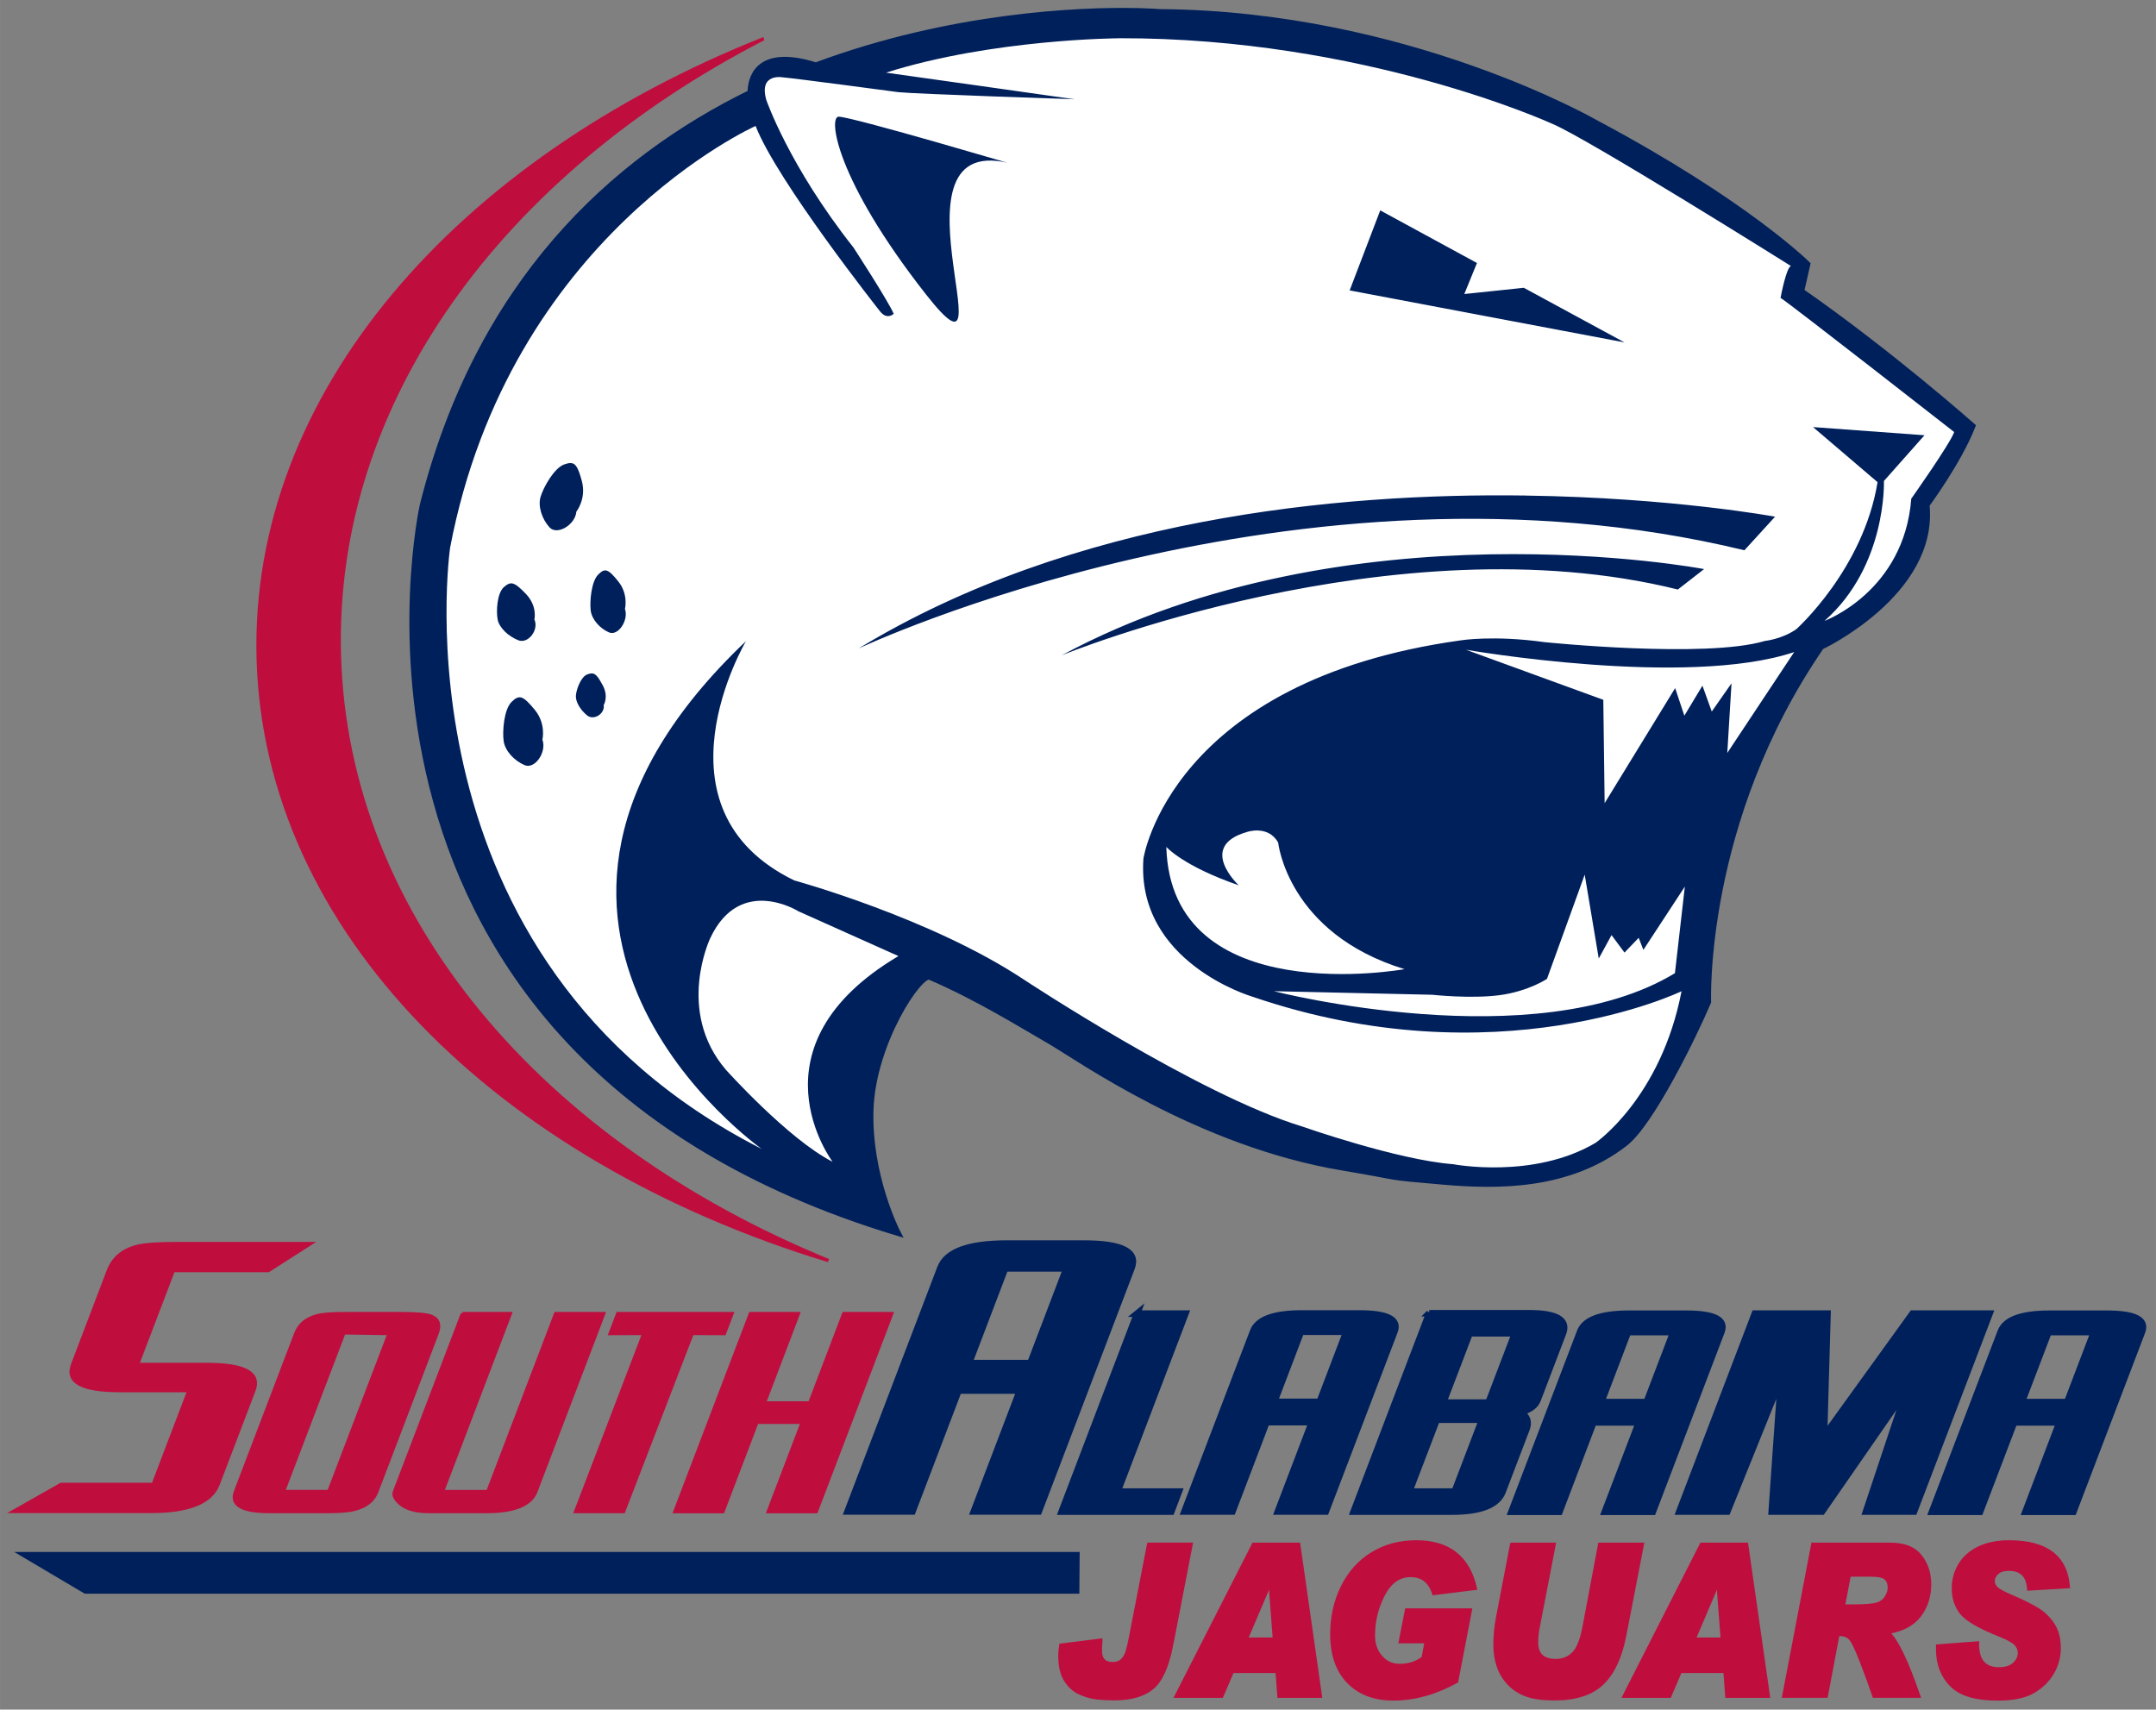 <?xml version="1.0" encoding="UTF-8" standalone="no"?>
<svg xmlns:rdf="http://www.w3.org/1999/02/22-rdf-syntax-ns#" xmlns="http://www.w3.org/2000/svg" xml:space="preserve" height="199.84" viewBox="0 0 252 199.844" width="252" version="1.1" xmlns:cc="http://creativecommons.org/ns#" xmlns:dc="http://purl.org/dc/elements/1.1/"><rect x="0" y="0" width="252" height="199.844" fill="#808080" stroke="none"/><g transform="matrix(1.25 0 0 -1.25 -189.9 800.56)"><g transform="matrix(3.823 0 0 3.823 -710.49 -1579.2)"><path d="m23.975 1.93c-9.383 3.732-15.667 10.895-15.451 18.951 0.225 8.33 7.339 15.332 17.434 18.408-8.742-3.58-14.734-10.466-14.951-18.527-0.209-7.754 4.975-14.713 12.969-18.832zm-17.965 36.84c-0.565 0-0.975 0.026-1.223 0.096-0.414 0.11-0.701 0.359-0.844 0.73l-1.092 2.869c-0.205 0.537 0.273 0.801 1.445 0.801h2.109l-1.092 2.867h-2.816l-1.459 0.828h4.209c1.157 0 1.841-0.277 2.051-0.828l1.094-2.867c0.205-0.537-0.275-0.801-1.434-0.801h-2.123l1.094-2.869h2.906l1.291-0.826h-4.117zm5.18 2.141c-0.417 0-0.712 0.02-0.883 0.07-0.321 0.092-0.53 0.266-0.635 0.541l-1.842 4.83c-0.156 0.409 0.195 0.613 1.051 0.613h1.742c0.388 0 0.672-0.021 0.855-0.072 0.35-0.091 0.569-0.265 0.674-0.541l1.84-4.83c0.102-0.266 0.046-0.438-0.174-0.529-0.134-0.051-0.428-0.082-0.887-0.082h-1.742zm3.578 0-2.076 5.441c-0.044 0.113 0.018 0.225 0.16 0.357 0.19 0.174 0.495 0.256 0.902 0.256h1.742c0.856 0 1.361-0.205 1.518-0.613l2.074-5.441h-1.469l-2.074 5.441h-1.385l2.072-5.441h-1.465zm4.748 0-0.232 0.611 1.029-0.004-2.084 5.447h1.467l2.098-5.447 0.984 0.004 0.234-0.611h-3.496zm4.057 0-2.309 6.055h1.469l1.041-2.732h1.385l-1.041 2.732h1.469l2.307-6.055h-1.467l-1.041 2.732h-1.385l1.039-2.732h-1.467zm-12.427 0.589l1.379 0.021-1.842 4.83h-1.387l1.85-4.852zm32.783 6.391c-0.506 0-0.956 0.121-1.348 0.363-0.391 0.241-0.695 0.58-0.91 1.018-0.215 0.438-0.322 0.918-0.322 1.441 0 0.627 0.17 1.115 0.508 1.461 0.339 0.346 0.795 0.52 1.371 0.52 0.64 0 1.286-0.178 1.938-0.537l0.42-2.184h-1.953l-0.189 0.969h0.791l-0.094 0.498c-0.201 0.152-0.436 0.229-0.703 0.229h-0.012c-0.234 0-0.427-0.087-0.578-0.262-0.151-0.174-0.227-0.391-0.227-0.648 0-0.446 0.101-0.863 0.305-1.254 0.204-0.391 0.481-0.586 0.83-0.586 0.356 0 0.593 0.183 0.709 0.551l1.274-0.158c-0.215-0.949-0.817-1.422-1.809-1.422zm18.131 0c-0.357 0-0.664 0.06-0.92 0.182s-0.452 0.292-0.586 0.512c-0.135 0.22-0.201 0.462-0.201 0.729 0 0.291 0.082 0.542 0.244 0.748 0.164 0.207 0.553 0.433 1.168 0.678 0.268 0.107 0.435 0.202 0.504 0.283 0.069 0.08 0.104 0.169 0.104 0.264 0 0.126-0.055 0.239-0.162 0.338-0.107 0.1-0.263 0.148-0.469 0.148-0.204 0-0.364-0.058-0.479-0.178-0.116-0.119-0.174-0.325-0.174-0.613l-1.217 0.092v0.107c0 0.444 0.14 0.807 0.418 1.09 0.279 0.284 0.749 0.424 1.414 0.424 0.471 0 0.836-0.075 1.092-0.225 0.256-0.151 0.454-0.344 0.59-0.578 0.135-0.233 0.203-0.486 0.203-0.756 0-0.287-0.063-0.526-0.189-0.719-0.125-0.191-0.287-0.349-0.484-0.469-0.199-0.12-0.456-0.248-0.771-0.383-0.25-0.104-0.407-0.188-0.475-0.256-0.066-0.066-0.1-0.137-0.1-0.211 0-0.101 0.041-0.189 0.125-0.262 0.083-0.074 0.202-0.109 0.355-0.109 0.379 0 0.581 0.203 0.607 0.605l1.211-0.072c-0.072-0.912-0.675-1.369-1.809-1.369zm-26.312 0.074-0.551 2.836c-0.036 0.194-0.073 0.345-0.105 0.451-0.034 0.105-0.084 0.19-0.152 0.258-0.068 0.069-0.164 0.104-0.285 0.104-0.254 0-0.381-0.13-0.381-0.385v-0.098c0-0.06 0.004-0.121 0.012-0.18v-0.055l-1.223 0.154c-0.019 0.131-0.029 0.24-0.029 0.326 0 0.304 0.057 0.549 0.168 0.732 0.111 0.182 0.253 0.314 0.426 0.396 0.172 0.081 0.344 0.132 0.514 0.152 0.169 0.02 0.355 0.031 0.559 0.031 0.507 0 0.894-0.111 1.16-0.334 0.268-0.223 0.462-0.655 0.586-1.295 0.005-0.049 0.011-0.082 0.021-0.104l0.58-2.992h-1.299zm3.207 0-2.365 4.646h1.395l0.326-0.76h1.365l0.057 0.76h1.268l-0.664-4.646h-1.381zm7.893 0-0.432 2.25c-0.051 0.264-0.078 0.54-0.078 0.83 0 0.229 0.033 0.442 0.1 0.641 0.066 0.2 0.174 0.379 0.32 0.535 0.146 0.155 0.327 0.273 0.541 0.352 0.214 0.077 0.501 0.117 0.859 0.117 0.645 0 1.133-0.157 1.459-0.471 0.329-0.314 0.556-0.798 0.684-1.453l0.543-2.801h-1.305l-0.478 2.535c-0.076 0.401-0.187 0.671-0.332 0.811-0.146 0.14-0.322 0.209-0.529 0.209-0.393 0-0.59-0.183-0.59-0.551 0-0.138 0.011-0.268 0.033-0.391l0.504-2.613h-1.299zm5.801 0-2.363 4.646h1.393l0.326-0.76h1.365l0.057 0.76h1.27l-0.666-4.646h-1.381zm3.406 0-0.887 4.644h1.299l0.357-1.887h0.068c0.11 0 0.206 0.032 0.283 0.096 0.079 0.064 0.195 0.293 0.35 0.691 0.156 0.398 0.289 0.765 0.404 1.1h1.367c-0.365-1.064-0.679-1.715-0.941-1.951 0.444-0.076 0.766-0.25 0.969-0.521s0.303-0.587 0.303-0.951c0-0.335-0.095-0.623-0.285-0.861-0.19-0.24-0.491-0.36-0.903-0.36h-2.383zm1.117 0.941h0.658c0.236 0 0.389 0.034 0.459 0.102 0.071 0.068 0.105 0.162 0.105 0.279 0 0.094-0.028 0.189-0.088 0.289-0.059 0.101-0.148 0.172-0.27 0.213-0.12 0.043-0.388 0.064-0.799 0.064h-0.246l0.18-0.947zm-17.719 0.266h0.012l0.129 1.693h-0.861l0.721-1.693zm13.693 0h0.012l0.129 1.693h-0.861l0.721-1.693z" transform="matrix(.8 0 0 -.8 225.08 581.2)" stroke="#bf0d3e" stroke-width="0.1" fill="#bf0d3e"/><path d="m35.305 1.09c-1.64-0.028-5.588 0.122-9.729 1.666-1.843-0.581-1.991 0.464-1.99 0.832-4.232 2.07-8.319 5.825-10.023 12.613 0 0-3.74 16.702 14.496 22.227 0 0-0.891-1.73-0.822-3.764 0.07-2.035 1.504-4.196 1.824-4.059 1.454 0.623 2.791 1.459 3.668 1.963 0.876 0.505 4.542 3.134 8.957 3.869 1.94 0.324 1.131 0.266 3.094 0.434 1.61 0.138 3.801 0.172 5.533-1.178 0.794-0.62 2.093-3.277 2.533-4.312 0 0-0.214-5.528 3.457-10.869 0 0 3.493-1.639 3.221-4.332 0 0 0.977-1.323 1.402-2.404 0 0-2.501-2.218-5.238-4.123 0 0 0.088-0.356 0.191-0.826 0 0-1.882-1.871-6.426-4.293 0 0-5.778-3.353-13.352-3.41 0 0-0.286-0.024-0.797-0.033zm-3.887 37.68c-1.173 0-1.846 0.248-2.035 0.744l-2.84 7.447h1.986l1.408-3.697h1.875l-1.408 3.697h1.986l2.838-7.447c0.189-0.496-0.296-0.744-1.467-0.744h-2.344zm-0.057 0.758h1.875l-1.103 2.897h-1.875l1.103-2.897zm12.967 1.371-2.311 6.066h3.006c0.877 0 1.394-0.205 1.549-0.613l0.73-1.914c0.051-0.133 0.047-0.256-0.016-0.357-0.058-0.092-0.16-0.143-0.293-0.143 0.133 0 0.26-0.041 0.389-0.113 0.13-0.071 0.215-0.163 0.262-0.285l0.773-2.027c0.156-0.409-0.196-0.613-1.053-0.613h-3.037zm-3.881 0.008c-0.868 0-1.364 0.181-1.504 0.549l-2.1 5.506h1.469l1.041-2.732h1.387l-1.041 2.732h1.467l2.1-5.506c0.139-0.367-0.22-0.549-1.086-0.549h-1.732zm-5.051 0.004-2.307 6.055h3.353l0.232-0.613h-1.875l2.074-5.441h-1.478zm18.887 0-2.309 6.053h1.467l1.643-4.072-0.285 4.072h1.539l2.59-3.738-1.246 3.738h1.469l2.309-6.053h-2.356l-2.707 3.752 0.107-3.752h-2.221zm-3.838 0.004c-0.868 0-1.364 0.183-1.504 0.551l-2.1 5.504h1.469l1.039-2.732h1.389l-1.041 2.732h1.467l2.098-5.504c0.14-0.367-0.218-0.551-1.084-0.551h-1.732zm12.859 0c-0.868 0-1.364 0.183-1.504 0.551l-2.1 5.504h1.469l1.041-2.732h1.387l-1.041 2.732h1.467l2.098-5.504c0.14-0.367-0.218-0.551-1.084-0.551h-1.732zm-22.898 0.551h1.387l-0.816 2.143h-1.387l0.816-2.143zm9.998 0.01h1.387l-0.816 2.141h-1.387l0.816-2.141zm12.859 0h1.387l-0.816 2.141h-1.387l0.816-2.141zm-17.699 0.037h1.385l-0.809 2.119h-1.385l0.809-2.119zm-1.006 2.641h1.385l-0.838 2.199h-1.387l0.84-2.199zm-43.128 4.145 1.818 1.076h30.283l0.008-1.076h-32.109z" transform="matrix(.8 0 0 -.8 225.08 581.2)" stroke="#00205b" stroke-width="0.2" fill="#00205b"/><path d="m34.84 1.916s-3.859 0.018-7.121 1.051c0 0 5.546 0.778 5.764 0.814 0 0-4.856-0.162-5.381-0.217 0 0-3.245-0.434-3.535-0.453 0 0-0.744-0.144-0.508 0.689 0 0 0.689 2.012 2.664 4.512 0 0 1.051 1.613 1.232 2.029 0 0-0.199 0.199-0.416-0.072 0 0-3.154-3.987-3.807-5.672 0 0-7.519 3.353-9.34 12.893 0 0-1.842 12.61 9.529 18.387 0 0-9.678-6.797-0.484-15.527 0 0-3.032 5.125 1.477 7.316 0 0 4.165 1.14 7.01 3.025 0 0 5.344 3.532 8.498 4.492 0 0 2.935 1.033 4.639 1.16 0 0 2.447 0.471 4.35-0.652 0 0 2.001-1.374 2.631-4.637 0 0-5.639 2.734-13.141 0.16 0 0-3.542-1.045-3.311-4.219 0 0 0.826-5.437 9.705-6.67 0 0 0.999-0.163 2.557 0.055 0 0 4.928 0.507 6.74-0.037 0 0 0.526-0.054 0.961-0.361 0 0 2.047-1.83 2.482-4.494l-1.973-1.684 3.408 0.25-1.24 1.398s0.093 2.598-1.818 4.279c0 0 2.434-0.893 2.654-3.738 0 0 1.191-1.683 1.312-2.037 0 0-5.102-3.989-5.309-4.102 0 0 0.173-0.932 0.318-0.975 0 0-6.231-3.908-7.301-4.35 0 0-5.747-2.633-13.248-2.615zm-8.561 2.397c0.527 0.036 5.578 1.535 5.578 1.535-4.559-1.606-0.128 7.446-2.912 3.904-2.783-3.544-2.996-5.462-2.666-5.439zm16.551 2.865 2.957 1.609-0.387 0.949 1.82-0.191 3.078 1.67l-8.403-1.59 0.935-2.447zm-24.76 7.726c0.161-0.001 0.239 0.142 0.35 0.551 0.145 0.544-0.168 0.934-0.168 0.934-0.031 0.403-0.591 0.738-0.822 0.48-0.231-0.255-0.357-0.642-0.273-0.93 0.086-0.289 0.413-0.881 0.721-0.992 0.077-0.028 0.14-0.043 0.193-0.043zm29.199 0.994c4.5 0.064 7.633 0.646 7.633 0.646-0.338 0.367-0.938 1.027-0.938 1.027-13.691-3.316-27.086 3.004-27.086 3.004 6.557-3.984 14.604-4.76 20.391-4.678zm-1.072 1.797c3.816-0.069 6.535 0.451 6.535 0.451l-0.803 0.625c-8.682-2.156-18.84 2.012-18.84 2.012 4.381-2.359 9.292-3.019 13.107-3.088zm-27.012 0.5c0.089 0.029 0.192 0.133 0.35 0.33 0.316 0.394 0.203 0.84 0.203 0.84 0.12 0.345-0.21 0.839-0.488 0.717-0.279-0.121-0.522-0.393-0.559-0.664-0.035-0.271 0.016-0.888 0.225-1.1 0.104-0.106 0.18-0.152 0.27-0.123zm-2.863 0.398c0.098 0.03 0.213 0.13 0.391 0.316 0.355 0.374 0.256 0.777 0.256 0.777 0.144 0.32-0.191 0.759-0.496 0.635s-0.578-0.381-0.627-0.631c-0.05-0.25-0.02-0.811 0.193-0.996 0.107-0.091 0.186-0.132 0.283-0.102zm29.127 2.019 4.201 1.531 0.041 3.16 2.156-3.518 0.281 0.844 0.553-0.918 0.285 0.791 0.604-0.863-0.129 2.129 2.045-3.084c-3.297 1.104-10.037-0.072-10.037-0.072zm-26.73 0.724c0.114-0.001 0.193 0.09 0.336 0.357 0.193 0.355 0.033 0.611 0.033 0.611 0.043 0.263-0.303 0.484-0.508 0.316-0.205-0.166-0.357-0.419-0.342-0.607 0.014-0.189 0.152-0.577 0.352-0.648 0.05-0.018 0.091-0.029 0.129-0.029zm-2.143 0.74c0.102 0.033 0.218 0.148 0.398 0.365 0.361 0.432 0.24 0.92 0.24 0.92 0.139 0.379-0.229 0.917-0.547 0.779-0.316-0.136-0.594-0.435-0.637-0.732-0.044-0.297 0.008-0.97 0.24-1.199 0.116-0.114 0.203-0.165 0.305-0.133zm22.537 4.064c-0.201-0.011-0.363 0.046-0.363 0.046-1.526 0.443-0.246 1.629-0.246 1.629-1.704-0.588-2.215-1.174-2.215-1.174 0.145 5.035 7.283 3.738 7.283 3.738-3.572-1.093-3.863-3.869-3.863-3.869-0.154-0.278-0.395-0.358-0.596-0.369zm9.969 1.348-1.154 3.188c0 0.001-0.56 0.376-1.43 0.496-0.884 0.121-2.078-0.01-2.078-0.01l-4.842-0.109s7.986 2.046 12.262-0.551l0.303-2.647-1.268 1.935-0.143-0.369-0.434 0.451-0.396-0.535-0.391 0.717-0.43-2.566zm-25.045 0.803c-0.559-0.037-1.233 0.167-1.69 1.137 0 0-1.069 2.229 0.48 4.031 0 0 1.901 2.119 3.26 2.811 0 0-2.663-3.518 2.012-6.291l-3.061-1.371s-0.443-0.279-1.002-0.316z" transform="matrix(.8 0 0 -.8 225.08 581.2)" fill="#fff"/></g></g></svg>

